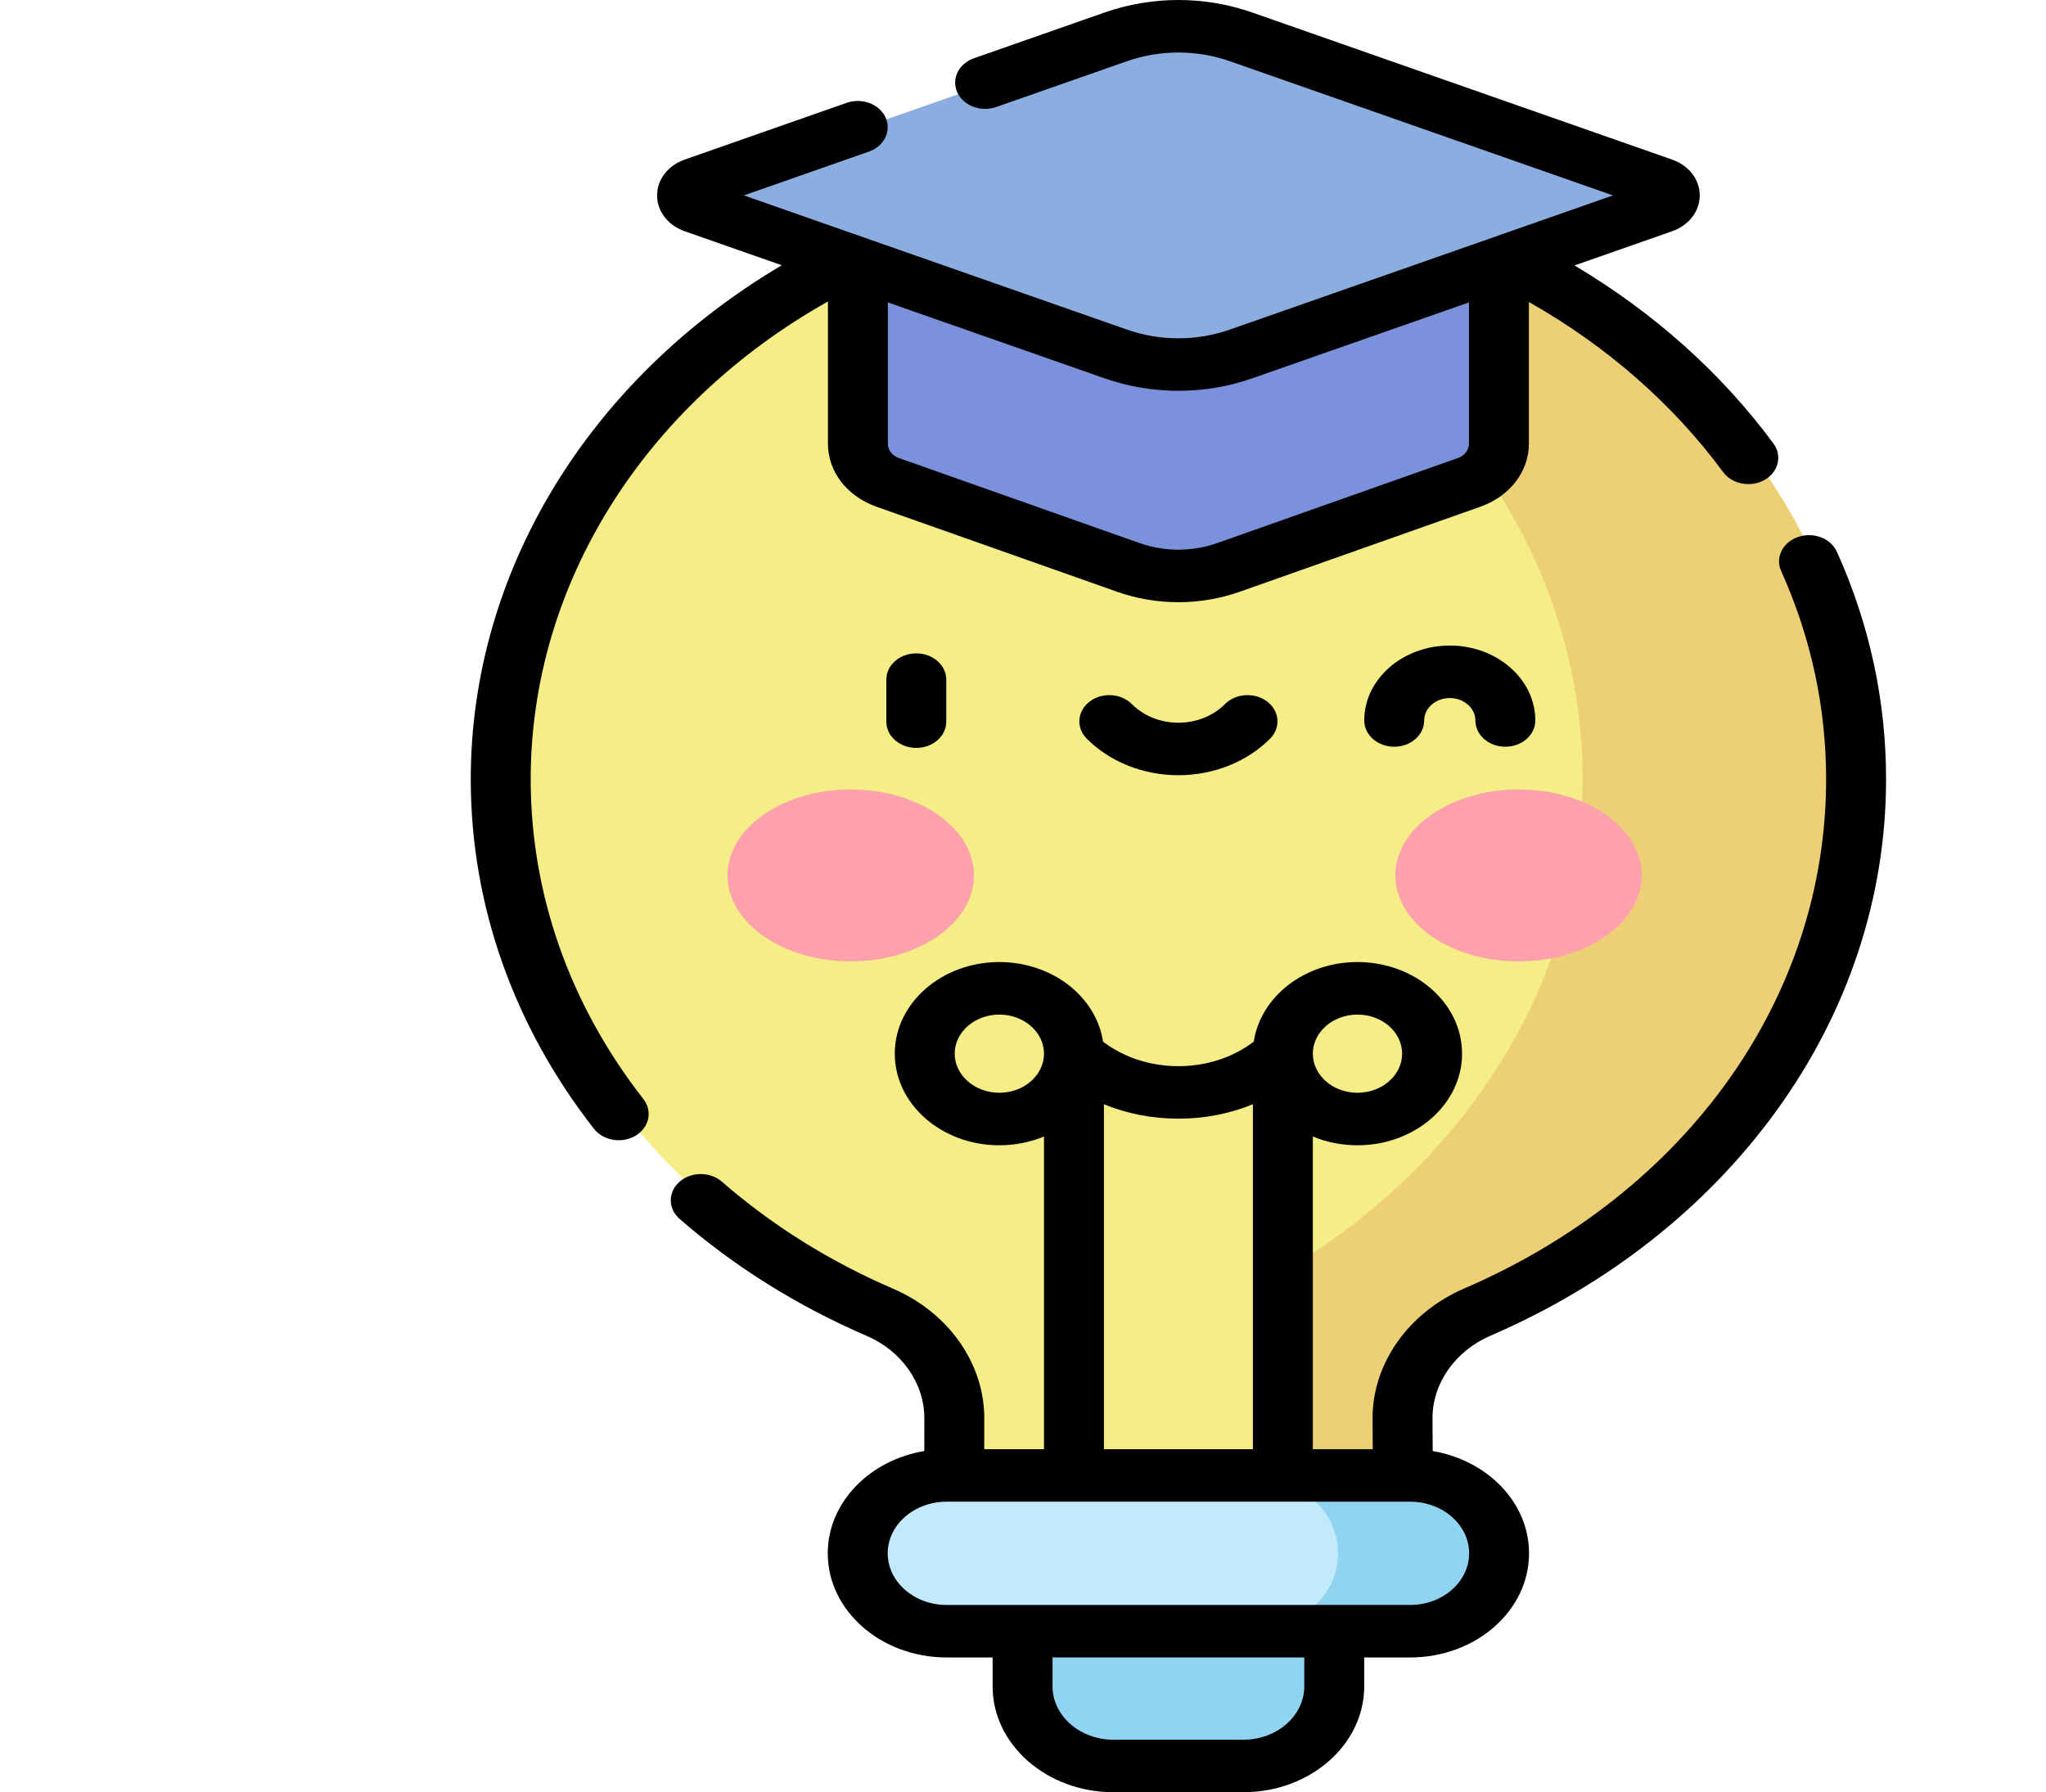 <svg width="113" height="99" viewBox="0 0 113 99" fill="none" xmlns="http://www.w3.org/2000/svg">
<g clip-path="url(#clip0_102:64)">
<path d="M83.635 14.384L47.192 14.374C35.726 19.967 28 30.686 28 43.041C28 55.966 36.536 67.144 48.938 72.486C51.47 73.576 53.05 75.857 53.05 78.329L53.048 81.5L65.428 85.367L77.824 81.5L77.806 78.328C77.806 75.849 79.4 73.572 81.939 72.477C94.331 67.132 102.857 55.958 102.857 43.04C102.857 30.721 95.102 19.988 83.635 14.384Z" fill="#F5ED85"/>
<path d="M83.635 14.384L47.192 14.374C47.19 14.376 47.187 14.377 47.184 14.378L68.186 14.384C79.653 19.988 87.408 30.721 87.408 43.041C87.408 54.12 81.136 63.915 71.534 69.852L70.805 81.5L75.318 83.724L77.824 81.5L77.806 78.329C77.806 75.849 79.4 73.572 81.939 72.477C94.33 67.132 102.857 55.959 102.857 43.041C102.857 30.721 95.102 19.988 83.635 14.384Z" fill="#EDCF76"/>
<path d="M47.726 14.562V24.508C47.726 25.448 48.378 26.293 49.373 26.645L62.653 31.339C64.433 31.968 66.423 31.968 68.203 31.339L81.484 26.645C82.478 26.293 83.13 25.448 83.13 24.508V14.562H47.726Z" fill="#7C91DB"/>
<path d="M61.964 19.549L38.782 11.428C38.128 11.199 38.128 10.387 38.782 10.158L61.964 2.036C64.188 1.257 66.669 1.257 68.892 2.036L92.075 10.158C92.729 10.387 92.729 11.199 92.075 11.428L68.892 19.549C66.669 20.328 64.188 20.328 61.964 19.549Z" fill="#8CADE0"/>
<path d="M69.014 97.548H61.842C59.069 97.548 56.821 95.579 56.821 93.15V90.104H74.035V93.15C74.035 95.579 71.788 97.548 69.014 97.548Z" fill="#91D4F2"/>
<path d="M46.986 53.105C50.744 53.105 53.791 50.979 53.791 48.357C53.791 45.735 50.744 43.609 46.986 43.609C43.227 43.609 40.181 45.735 40.181 48.357C40.181 50.979 43.227 53.105 46.986 53.105Z" fill="#FFA1AC"/>
<path d="M83.871 53.105C87.629 53.105 90.676 50.979 90.676 48.357C90.676 45.735 87.629 43.609 83.871 43.609C80.112 43.609 77.066 45.735 77.066 48.357C77.066 50.979 80.112 53.105 83.871 53.105Z" fill="#FFA1AC"/>
<path d="M78.229 90.104H52.628C49.916 90.104 47.718 88.178 47.718 85.802C47.718 83.426 49.916 81.5 52.628 81.5H78.229C80.941 81.5 83.139 83.426 83.139 85.802C83.139 88.178 80.941 90.104 78.229 90.104Z" fill="#C2EAFB"/>
<path d="M78.229 81.5H68.991C71.703 81.5 73.902 83.426 73.902 85.802C73.902 88.178 71.703 90.104 68.991 90.104H78.229C80.941 90.104 83.139 88.178 83.139 85.802C83.139 83.426 80.941 81.5 78.229 81.5Z" fill="#91D4F2"/>
<path d="M48.951 37.542V39.863C48.951 40.664 49.692 41.313 50.607 41.313C51.521 41.313 52.262 40.664 52.262 39.863V37.542C52.262 36.741 51.521 36.092 50.607 36.092C49.692 36.092 48.951 36.741 48.951 37.542Z" fill="black"/>
<path d="M67.652 38.896C67.004 39.548 66.067 39.922 65.083 39.922C64.1 39.922 63.163 39.548 62.514 38.896C61.913 38.292 60.868 38.229 60.179 38.755C59.49 39.281 59.418 40.197 60.019 40.801C61.296 42.085 63.142 42.822 65.083 42.822C67.024 42.822 68.87 42.085 70.148 40.801C70.748 40.197 70.677 39.281 69.987 38.755C69.298 38.229 68.253 38.292 67.652 38.896Z" fill="black"/>
<path d="M80.071 35.659C77.466 35.659 75.347 37.516 75.347 39.798C75.347 40.599 76.088 41.248 77.002 41.248C77.916 41.248 78.657 40.599 78.657 39.798C78.657 39.115 79.292 38.559 80.071 38.559C80.851 38.559 81.485 39.115 81.485 39.798C81.485 40.599 82.226 41.248 83.14 41.248C84.055 41.248 84.795 40.599 84.795 39.798C84.795 37.516 82.676 35.659 80.071 35.659Z" fill="black"/>
<path d="M29.31 43.042C29.31 32.321 35.546 22.383 45.726 16.653V24.509C45.726 26.049 46.779 27.416 48.409 27.991L61.689 32.685C62.783 33.072 63.933 33.265 65.083 33.265C66.233 33.265 67.383 33.072 68.478 32.685L81.758 27.991C83.388 27.415 84.44 26.049 84.44 24.509V16.682C88.721 19.102 92.401 22.319 95.168 26.077C95.484 26.507 96.016 26.742 96.56 26.742C96.868 26.742 97.178 26.667 97.456 26.51C98.224 26.076 98.445 25.178 97.95 24.505C95.085 20.614 91.324 17.254 86.958 14.663L92.344 12.776C93.275 12.45 93.876 11.672 93.876 10.794C93.876 9.916 93.275 9.139 92.344 8.813L69.162 0.691C66.532 -0.23 63.635 -0.23 61.005 0.691L53.795 3.217C52.946 3.514 52.533 4.358 52.872 5.102C53.212 5.846 54.175 6.207 55.024 5.91L62.234 3.384C64.071 2.74 66.095 2.74 67.933 3.384L89.085 10.794L67.933 18.204C66.095 18.848 64.071 18.848 62.234 18.204L41.082 10.794L47.987 8.375C48.836 8.078 49.249 7.234 48.909 6.49C48.57 5.746 47.607 5.384 46.758 5.682L37.823 8.812C36.892 9.138 36.291 9.916 36.291 10.794C36.291 11.672 36.892 12.45 37.822 12.776L43.177 14.652C32.504 20.973 26 31.599 26 43.042C26 49.975 28.353 56.653 32.804 62.354C33.125 62.764 33.644 62.985 34.172 62.985C34.494 62.985 34.819 62.903 35.105 62.732C35.86 62.279 36.053 61.377 35.537 60.716C31.463 55.5 29.31 49.388 29.31 43.042ZM65.083 21.588C66.465 21.588 67.847 21.358 69.162 20.898L81.13 16.705V24.509C81.13 24.86 80.89 25.171 80.519 25.302L67.239 29.995C65.849 30.487 64.317 30.487 62.927 29.995L49.647 25.302C49.276 25.171 49.036 24.86 49.036 24.509V16.705L61.005 20.898C62.32 21.358 63.702 21.588 65.083 21.588Z" fill="black"/>
<path d="M101.452 30.48C101.117 29.735 100.155 29.369 99.305 29.663C98.455 29.957 98.037 30.799 98.373 31.544C100.021 35.203 100.856 39.072 100.856 43.042C100.856 55.077 93.195 65.858 80.863 71.177C77.791 72.502 75.806 75.31 75.806 78.337L75.816 80.052H72.508V62.779C73.256 63.09 74.092 63.264 74.973 63.264C78.158 63.264 80.749 60.994 80.749 58.203C80.749 55.413 78.158 53.143 74.973 53.143C72.044 53.143 69.618 55.062 69.246 57.54C68.09 58.416 66.632 58.894 65.083 58.894C63.535 58.894 62.077 58.416 60.92 57.54C60.548 55.062 58.122 53.143 55.194 53.143C52.009 53.143 49.418 55.413 49.418 58.203C49.418 60.994 52.009 63.264 55.194 63.264C56.075 63.264 56.911 63.09 57.659 62.779V80.052H54.359L54.361 78.331C54.361 75.308 52.383 72.504 49.323 71.186C45.825 69.68 42.644 67.691 39.869 65.274C39.22 64.71 38.172 64.713 37.528 65.281C36.884 65.849 36.887 66.767 37.535 67.332C40.567 69.97 44.041 72.143 47.863 73.789C49.799 74.623 51.05 76.406 51.05 78.33L51.049 80.153C48.017 80.661 45.717 83.001 45.717 85.804C45.717 88.976 48.663 91.556 52.283 91.556H54.821V93.151C54.821 96.376 57.816 99 61.497 99H68.67C72.351 99 75.346 96.376 75.346 93.151V91.556H77.884C81.504 91.556 84.449 88.976 84.449 85.804C84.449 83.004 82.155 80.665 79.127 80.155L79.117 78.33C79.117 76.406 80.376 74.62 82.325 73.779C88.779 70.996 94.233 66.707 98.097 61.378C102.068 55.901 104.167 49.56 104.167 43.042C104.167 38.706 103.253 34.479 101.452 30.48ZM74.973 56.044C76.332 56.044 77.439 57.012 77.439 58.203C77.439 59.395 76.332 60.363 74.973 60.363C73.63 60.363 72.534 59.417 72.508 58.245C72.509 58.218 72.509 58.191 72.508 58.163C72.532 56.991 73.629 56.044 74.973 56.044ZM55.194 60.363C53.834 60.363 52.728 59.395 52.728 58.203C52.728 57.012 53.834 56.044 55.194 56.044C56.538 56.044 57.634 56.991 57.659 58.163C57.658 58.191 57.658 58.218 57.659 58.245C57.633 59.417 56.537 60.363 55.194 60.363ZM60.97 60.997C62.239 61.519 63.635 61.794 65.083 61.794C66.532 61.794 67.928 61.519 69.197 60.997V80.051H60.97V60.997H60.97ZM72.035 93.151C72.035 94.777 70.525 96.1 68.67 96.1H61.497C59.641 96.1 58.131 94.777 58.131 93.151V91.556H72.035V93.151ZM81.139 85.804C81.139 87.376 79.679 88.656 77.884 88.656H52.283C50.488 88.656 49.028 87.376 49.028 85.804C49.028 84.231 50.488 82.952 52.283 82.952H77.884C79.679 82.952 81.139 84.231 81.139 85.804Z" fill="black"/>
</g>
<defs>
<clipPath id="clip0_102:64">
<rect width="113" height="99" fill="white"/>
</clipPath>
</defs>
</svg>
